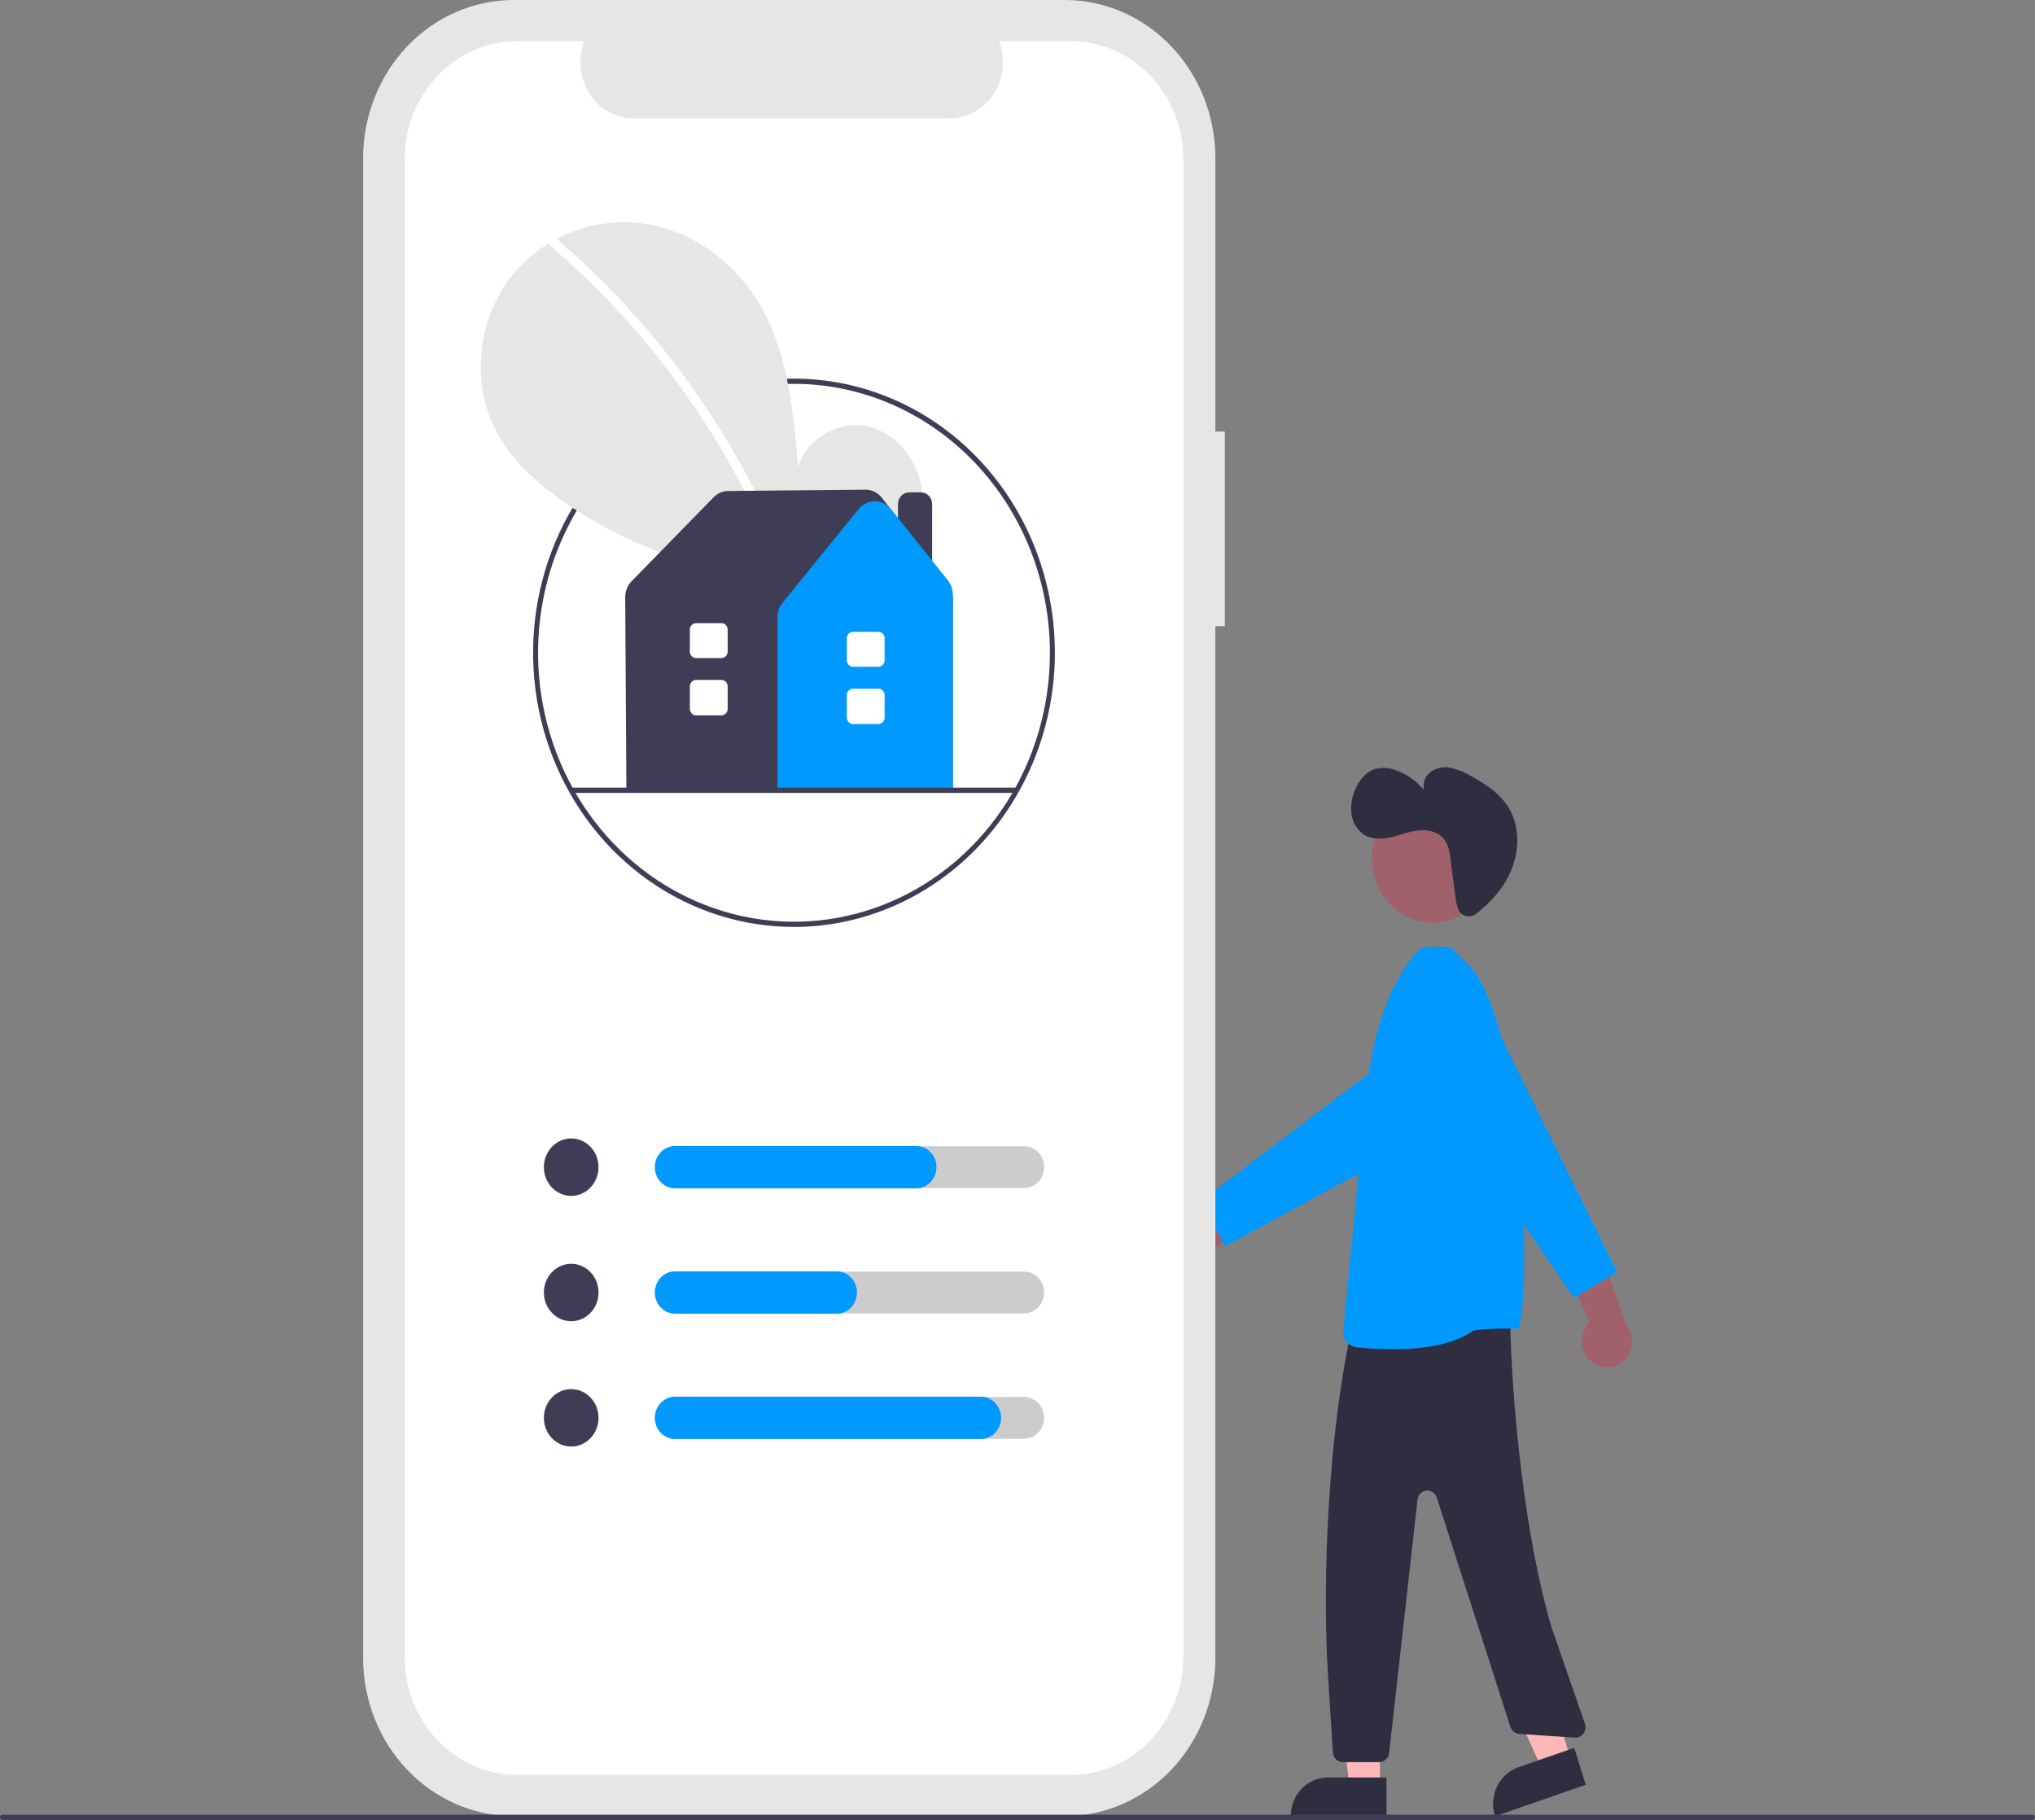 <svg width="729" height="652" viewBox="0 0 729 652" fill="none" xmlns="http://www.w3.org/2000/svg">
<rect x="0" y="0" width="729" height="652" fill="#808080" stroke="none"/>
<g clip-path="url(#clip0_166_912)">
<path d="M562.678 630.052L552.317 633.65L534.176 593.363L549.469 588.052L562.678 630.052Z" fill="#FFB8B8"/>
<path d="M543.938 633.11L563.92 626.169L568.079 639.391L535.515 650.703C534.969 648.966 534.754 647.134 534.881 645.31C535.009 643.486 535.477 641.707 536.259 640.073C537.042 638.44 538.122 636.984 539.44 635.789C540.757 634.594 542.286 633.684 543.938 633.11Z" fill="#2F2E41"/>
<path d="M494.323 640.054L483.411 640.053L478.219 595.818L494.325 595.819L494.323 640.054Z" fill="#FFB8B8"/>
<path d="M475.616 636.776H496.662V650.702H462.365C462.365 648.873 462.708 647.062 463.374 645.373C464.04 643.683 465.016 642.148 466.246 640.855C467.477 639.562 468.937 638.536 470.545 637.836C472.153 637.136 473.876 636.776 475.616 636.776Z" fill="#2F2E41"/>
<path d="M484.237 475.847L483.681 478.435C476.162 513.43 473.484 564.347 475.73 600.145L477.465 627.797C477.524 628.745 477.924 629.633 478.584 630.282C479.244 630.932 480.114 631.293 481.017 631.293H494.1C494.972 631.293 495.814 630.956 496.466 630.347C497.118 629.738 497.534 628.898 497.636 627.988L507.79 537.284C507.885 536.434 508.255 535.643 508.838 535.045C509.42 534.447 510.18 534.076 510.991 533.996C511.802 533.915 512.614 534.129 513.293 534.602C513.972 535.075 514.476 535.778 514.722 536.594L541.038 618.561C541.254 619.28 541.672 619.914 542.237 620.379C542.802 620.844 543.488 621.119 544.204 621.168L564.188 622.523C564.765 622.562 565.342 622.453 565.87 622.205C566.398 621.957 566.86 621.578 567.217 621.1C567.574 620.623 567.815 620.061 567.919 619.463C568.023 618.866 567.988 618.25 567.815 617.671L555.786 582.911C546.491 551.716 541.495 504.317 540.949 471.634C540.941 471.118 540.831 470.61 540.626 470.141C540.422 469.672 540.127 469.253 539.761 468.909C539.395 468.565 538.966 468.305 538.5 468.144C538.033 467.983 537.54 467.926 537.052 467.974L487.372 472.947C486.625 473.022 485.92 473.342 485.357 473.863C484.794 474.384 484.402 475.079 484.237 475.847Z" fill="#2F2E41"/>
<path d="M513.327 330.544C525.401 330.544 535.189 320.258 535.189 307.569C535.189 294.88 525.401 284.593 513.327 284.593C501.253 284.593 491.465 294.88 491.465 307.569C491.465 320.258 501.253 330.544 513.327 330.544Z" fill="#A0616A"/>
<path d="M498.976 483.375C494.622 483.365 490.271 483.124 485.94 482.652C484.549 482.493 483.273 481.768 482.383 480.633C481.494 479.498 481.062 478.042 481.18 476.576L488.634 400.894C490.432 379.486 493.209 358.822 507.259 341.321C507.737 340.727 508.325 340.244 508.989 339.902C509.653 339.559 510.376 339.365 511.115 339.331L511.643 339.31C517.186 339.067 519.74 339.279 520.458 340.035L524.324 344.038C547.897 362.36 548.877 478.425 543.069 476.138C541.945 475.697 528.529 476.14 527.595 476.809C520.023 482.234 507.852 483.374 498.976 483.375Z" fill="#0099FF"/>
<path d="M413.2 441.366C413.757 440.121 414.566 439.02 415.572 438.139C416.577 437.259 417.754 436.621 419.019 436.271C420.284 435.92 421.607 435.865 422.895 436.11C424.182 436.355 425.403 436.893 426.471 437.688L452.341 418.239L452.969 435.597L428.306 451.405C426.917 453.202 424.95 454.402 422.776 454.776C420.601 455.151 418.372 454.674 416.51 453.437C414.648 452.199 413.283 450.287 412.673 448.062C412.063 445.837 412.25 443.455 413.2 441.366Z" fill="#A0616A"/>
<path d="M438.893 446.497L430.131 430.287L509.944 369.807C511.745 368.442 513.795 367.483 515.965 366.988C518.135 366.493 520.378 366.474 522.556 366.931C524.733 367.389 526.797 368.314 528.619 369.647C530.441 370.981 531.982 372.696 533.145 374.684C534.308 376.671 535.069 378.89 535.379 381.201C535.689 383.511 535.543 385.864 534.949 388.113C534.355 390.361 533.326 392.457 531.927 394.269C530.527 396.08 528.787 397.569 526.815 398.643L438.893 446.497Z" fill="#0099FF"/>
<path d="M523.149 326.994C523.89 327.761 524.869 328.222 525.906 328.292C526.944 328.361 527.971 328.036 528.798 327.374C533.95 323.36 538.474 318.364 541.151 312.27C544.218 305.287 544.56 296.718 540.862 290.081C537.736 284.47 532.215 280.85 526.713 277.877C524.577 276.61 522.275 275.678 519.882 275.11C517.464 274.55 514.933 274.979 512.805 276.311C511.764 276.997 510.943 277.996 510.451 279.18C509.959 280.363 509.817 281.675 510.045 282.944C507.402 279.775 504.017 277.387 500.225 276.016C497.838 275.035 495.223 274.835 492.726 275.445C489.234 276.486 486.685 279.746 485.291 283.267C484.164 285.946 483.774 288.903 484.167 291.803C484.374 293.246 484.867 294.627 485.614 295.857C486.361 297.088 487.345 298.139 488.503 298.945C491.39 300.822 495.072 300.686 498.387 299.92C501.703 299.153 504.912 297.819 508.291 297.482C511.671 297.144 515.434 298.03 517.49 300.868C518.939 302.867 519.311 305.478 519.636 307.967L521.327 320.913C521.465 322.785 521.92 324.617 522.671 326.322C522.801 326.567 522.962 326.793 523.149 326.994Z" fill="#2F2E41"/>
<path d="M570.319 487.974C569.258 487.168 568.378 486.128 567.741 484.927C567.105 483.726 566.726 482.392 566.633 481.021C566.539 479.649 566.733 478.272 567.2 476.988C567.668 475.704 568.398 474.543 569.339 473.587L555.945 443.267L572.293 445.834L582.505 474.233C583.928 476 584.685 478.255 584.633 480.569C584.58 482.884 583.721 485.098 582.219 486.792C580.717 488.485 578.676 489.541 576.483 489.759C574.289 489.977 572.096 489.342 570.319 487.974Z" fill="#A0616A"/>
<path d="M579.275 455.765L563.85 464.974L506.301 381.096C505.002 379.203 504.089 377.049 503.618 374.769C503.147 372.488 503.129 370.13 503.564 367.842C504 365.554 504.88 363.384 506.149 361.47C507.418 359.555 509.049 357.936 510.941 356.714C512.832 355.491 514.943 354.692 517.142 354.366C519.341 354.04 521.58 354.193 523.719 354.818C525.859 355.442 527.853 356.523 529.577 357.994C531.301 359.465 532.718 361.293 533.739 363.365L579.275 455.765Z" fill="#0099FF"/>
<path d="M438.783 154.612H435.382V56.682C435.382 41.649 429.699 27.232 419.584 16.602C409.47 5.972 395.751 7.4428e-06 381.447 0H184.015C169.711 0 155.992 5.972 145.877 16.602C135.762 27.232 130.08 41.649 130.08 56.682V593.944C130.08 608.977 135.762 623.394 145.877 634.024C155.992 644.654 169.711 650.626 184.015 650.626H381.447C395.751 650.625 409.469 644.654 419.584 634.024C429.698 623.394 435.381 608.977 435.381 593.944V224.321H438.782L438.783 154.612Z" fill="#E6E6E6"/>
<path d="M383.623 14.741H357.854C359.039 17.795 359.491 21.108 359.171 24.389C358.85 27.67 357.767 30.817 356.017 33.554C354.266 36.291 351.902 38.534 349.132 40.085C346.362 41.636 343.272 42.447 340.134 42.446H227.028C223.89 42.446 220.8 41.635 218.031 40.084C215.261 38.533 212.897 36.291 211.147 33.554C209.396 30.817 208.313 27.669 207.993 24.388C207.673 21.108 208.125 17.795 209.31 14.741H185.24C174.558 14.741 164.313 19.201 156.759 27.139C149.206 35.077 144.962 45.844 144.962 57.07V593.553C144.962 604.779 149.206 615.546 156.759 623.484C164.313 631.422 174.558 635.882 185.24 635.882H383.623C394.305 635.882 404.55 631.422 412.104 623.484C419.657 615.546 423.901 604.779 423.901 593.553V57.069C423.901 45.843 419.657 35.077 412.103 27.139C404.55 19.201 394.305 14.741 383.623 14.741Z" fill="white"/>
<path d="M284.432 332.08C265.947 332.08 247.877 326.32 232.507 315.527C217.137 304.734 205.158 289.394 198.084 271.447C191.01 253.499 189.16 233.75 192.766 214.697C196.372 195.644 205.273 178.143 218.344 164.407C231.415 150.67 248.068 141.316 266.198 137.526C284.328 133.736 303.12 135.681 320.198 143.115C337.276 150.549 351.872 163.138 362.142 179.291C372.412 195.443 377.893 214.433 377.893 233.859C377.865 259.9 368.009 284.866 350.488 303.28C332.967 321.693 309.21 332.051 284.432 332.08ZM284.432 137.509C266.299 137.509 248.573 143.16 233.496 153.747C218.419 164.334 206.668 179.382 199.729 196.988C192.79 214.594 190.974 233.966 194.512 252.656C198.049 271.346 206.781 288.514 219.603 301.989C232.425 315.464 248.761 324.64 266.545 328.358C284.33 332.076 302.764 330.168 319.516 322.875C336.269 315.583 350.588 303.233 360.662 287.389C370.736 271.544 376.113 252.916 376.113 233.859C376.085 208.315 366.417 183.824 349.23 165.762C332.042 147.699 308.739 137.538 284.432 137.509Z" fill="#3F3D56"/>
<path d="M318.758 205.327C326.763 198.218 331.625 186.99 330.35 176.059C329.074 165.128 321.177 155.078 310.933 152.757C300.689 150.436 289.012 156.862 285.901 167.378C284.188 147.103 282.215 125.978 271.958 108.712C262.67 93.078 246.584 81.891 229.15 79.89C211.716 77.888 193.36 85.447 182.487 99.908C171.614 114.37 168.952 135.393 176.567 151.996C182.177 164.226 192.512 173.329 203.341 180.734C237.888 204.358 280.744 212.34 321.523 206.034L318.758 205.327Z" fill="#E6E6E6"/>
<path d="M199.727 85.866C214.112 98.18 227.309 111.952 239.127 126.983C257.622 150.425 272.588 176.709 283.504 204.918C284.303 206.975 281.124 207.871 280.333 205.836C262.473 159.991 233.96 119.584 197.402 88.31C195.76 86.905 198.099 84.473 199.727 85.866Z" fill="white"/>
<path d="M204.622 428.43C210.03 428.43 214.413 423.824 214.413 418.141C214.413 412.458 210.03 407.851 204.622 407.851C199.215 407.851 194.831 412.458 194.831 418.141C194.831 423.824 199.215 428.43 204.622 428.43Z" fill="#3F3D56"/>
<path d="M366.911 425.624H242.296C240.407 425.624 238.596 424.836 237.261 423.432C235.925 422.029 235.175 420.125 235.175 418.141C235.175 416.156 235.925 414.252 237.261 412.849C238.596 411.446 240.407 410.657 242.296 410.657H366.911C368.8 410.657 370.611 411.446 371.947 412.849C373.282 414.252 374.032 416.156 374.032 418.141C374.032 420.125 373.282 422.029 371.947 423.432C370.611 424.836 368.8 425.624 366.911 425.624Z" fill="#CCCCCC"/>
<path d="M328.262 425.714H241.781C239.869 425.714 238.036 424.916 236.685 423.496C235.333 422.076 234.574 420.149 234.574 418.141C234.574 416.132 235.333 414.206 236.685 412.785C238.036 411.365 239.869 410.567 241.781 410.567H328.262C330.173 410.567 332.006 411.365 333.358 412.785C334.709 414.206 335.468 416.132 335.468 418.141C335.468 420.149 334.709 422.076 333.358 423.496C332.006 424.916 330.173 425.714 328.262 425.714Z" fill="#0099FF"/>
<path d="M204.622 473.331C210.03 473.331 214.413 468.725 214.413 463.042C214.413 457.359 210.03 452.752 204.622 452.752C199.215 452.752 194.831 457.359 194.831 463.042C194.831 468.725 199.215 473.331 204.622 473.331Z" fill="#3F3D56"/>
<path d="M366.911 470.525H242.296C240.407 470.525 238.596 469.737 237.261 468.333C235.925 466.93 235.175 465.026 235.175 463.042C235.175 461.057 235.925 459.153 237.261 457.75C238.596 456.347 240.407 455.558 242.296 455.558H366.911C368.8 455.558 370.611 456.347 371.947 457.75C373.282 459.153 374.032 461.057 374.032 463.042C374.032 465.026 373.282 466.93 371.947 468.333C370.611 469.737 368.8 470.525 366.911 470.525Z" fill="#CCCCCC"/>
<path d="M204.622 518.232C210.03 518.232 214.413 513.626 214.413 507.943C214.413 502.26 210.03 497.653 204.622 497.653C199.215 497.653 194.831 502.26 194.831 507.943C194.831 513.626 199.215 518.232 204.622 518.232Z" fill="#3F3D56"/>
<path d="M366.911 515.426H242.296C240.407 515.426 238.596 514.638 237.261 513.234C235.925 511.831 235.175 509.927 235.175 507.943C235.175 505.958 235.925 504.054 237.261 502.651C238.596 501.248 240.407 500.459 242.296 500.459H366.911C368.8 500.459 370.611 501.248 371.947 502.651C373.282 504.054 374.032 505.958 374.032 507.943C374.032 509.927 373.282 511.831 371.947 513.234C370.611 514.638 368.8 515.426 366.911 515.426Z" fill="#CCCCCC"/>
<path d="M299.778 470.615H241.781C239.869 470.615 238.036 469.817 236.685 468.397C235.333 466.977 234.574 465.05 234.574 463.042C234.574 461.033 235.333 459.107 236.685 457.686C238.036 456.266 239.869 455.468 241.781 455.468H299.778C301.689 455.468 303.523 456.266 304.874 457.686C306.226 459.107 306.985 461.033 306.985 463.042C306.985 465.05 306.226 466.977 304.874 468.397C303.523 469.817 301.689 470.615 299.778 470.615Z" fill="#0099FF"/>
<path d="M351.404 515.516H241.781C239.869 515.516 238.036 514.718 236.685 513.298C235.333 511.878 234.574 509.951 234.574 507.943C234.574 505.934 235.333 504.008 236.685 502.587C238.036 501.167 239.869 500.369 241.781 500.369H351.404C353.316 500.369 355.149 501.167 356.5 502.587C357.852 504.008 358.611 505.934 358.611 507.943C358.611 509.951 357.852 511.878 356.5 513.298C355.149 514.718 353.316 515.516 351.404 515.516Z" fill="#0099FF"/>
<path d="M333.915 218.587H321.682V180.595C321.683 179.479 322.105 178.409 322.856 177.62C323.607 176.83 324.625 176.387 325.687 176.385H329.91C330.972 176.387 331.99 176.83 332.741 177.62C333.492 178.409 333.914 179.479 333.915 180.595V218.587Z" fill="#3F3D56"/>
<path d="M341.332 283.238H224.39L223.97 213.972C223.966 212.902 224.166 211.842 224.559 210.855C224.952 209.867 225.529 208.973 226.257 208.225L255.634 178.154C257.027 176.723 258.895 175.914 260.844 175.899L310.011 175.427C311.126 175.42 312.229 175.67 313.242 176.16C314.254 176.649 315.152 177.367 315.872 178.262L315.876 178.267L339.229 208.365C340.588 210.119 341.33 212.311 341.332 214.572L341.332 283.238Z" fill="#3F3D56"/>
<path d="M341.332 283.238H278.488V221.161C278.489 219.27 279.13 217.44 280.298 216.001L307.603 182.359C308.312 181.483 309.195 180.78 310.189 180.298C311.182 179.816 312.264 179.567 313.359 179.567H313.388C314.487 179.571 315.572 179.827 316.568 180.317C317.564 180.807 318.446 181.519 319.152 182.404L339.56 207.936C340.704 209.369 341.331 211.18 341.332 213.05V283.238Z" fill="#0099FF"/>
<path d="M314.675 259.395H305.582C304.992 259.394 304.427 259.147 304.01 258.709C303.593 258.271 303.358 257.676 303.357 257.056V249.045C303.358 248.425 303.593 247.83 304.01 247.392C304.427 246.953 304.992 246.707 305.582 246.706H314.675C315.265 246.707 315.83 246.953 316.248 247.392C316.665 247.83 316.899 248.425 316.9 249.045V257.056C316.899 257.676 316.665 258.271 316.248 258.709C315.83 259.147 315.265 259.394 314.675 259.395Z" fill="white"/>
<path d="M314.675 238.865H305.582C304.992 238.865 304.427 238.618 304.01 238.18C303.593 237.741 303.358 237.147 303.357 236.527V228.702C303.358 228.082 303.593 227.487 304.01 227.049C304.427 226.61 304.992 226.364 305.582 226.363H314.675C315.265 226.364 315.83 226.61 316.248 227.049C316.665 227.487 316.899 228.082 316.9 228.702V236.527C316.899 237.147 316.665 237.741 316.248 238.18C315.83 238.618 315.265 238.865 314.675 238.865Z" fill="white"/>
<path d="M258.445 256.276H249.353C248.763 256.275 248.198 256.029 247.78 255.59C247.363 255.152 247.129 254.558 247.128 253.938V245.926C247.129 245.306 247.363 244.712 247.78 244.274C248.198 243.835 248.763 243.589 249.353 243.588H258.445C259.035 243.589 259.601 243.835 260.018 244.274C260.435 244.712 260.67 245.306 260.671 245.926V253.938C260.67 254.558 260.435 255.152 260.018 255.59C259.601 256.029 259.035 256.275 258.445 256.276Z" fill="white"/>
<path d="M258.445 235.747H249.353C248.763 235.746 248.198 235.499 247.78 235.061C247.363 234.623 247.129 234.028 247.128 233.408V225.583C247.129 224.963 247.363 224.369 247.78 223.931C248.198 223.492 248.763 223.246 249.353 223.245H258.445C259.035 223.246 259.601 223.492 260.018 223.931C260.435 224.369 260.67 224.963 260.671 225.583V233.408C260.67 234.028 260.435 234.623 260.018 235.061C259.601 235.499 259.035 235.746 258.445 235.747Z" fill="white"/>
<path d="M363.964 284.048H204.899C204.663 284.048 204.436 283.949 204.269 283.774C204.102 283.598 204.009 283.36 204.009 283.112C204.009 282.864 204.102 282.626 204.269 282.451C204.436 282.275 204.663 282.177 204.899 282.177H363.964C364.2 282.177 364.427 282.275 364.594 282.451C364.761 282.626 364.854 282.864 364.854 283.112C364.854 283.36 364.761 283.598 364.594 283.774C364.427 283.949 364.2 284.048 363.964 284.048Z" fill="#3F3D56"/>
<path d="M728.11 652H0.89C0.654 652 0.428 651.901 0.261 651.726C0.094 651.551 0 651.313 0 651.065C0 650.816 0.094 650.579 0.261 650.403C0.428 650.228 0.654 650.129 0.89 650.129H728.11C728.346 650.129 728.572 650.228 728.739 650.403C728.906 650.579 729 650.816 729 651.065C729 651.313 728.906 651.551 728.739 651.726C728.572 651.901 728.346 652 728.11 652Z" fill="#3F3D56"/>
</g>
<defs>
<clipPath id="clip0_166_912">
<rect width="729" height="652" fill="white"/>
</clipPath>
</defs>
</svg>
